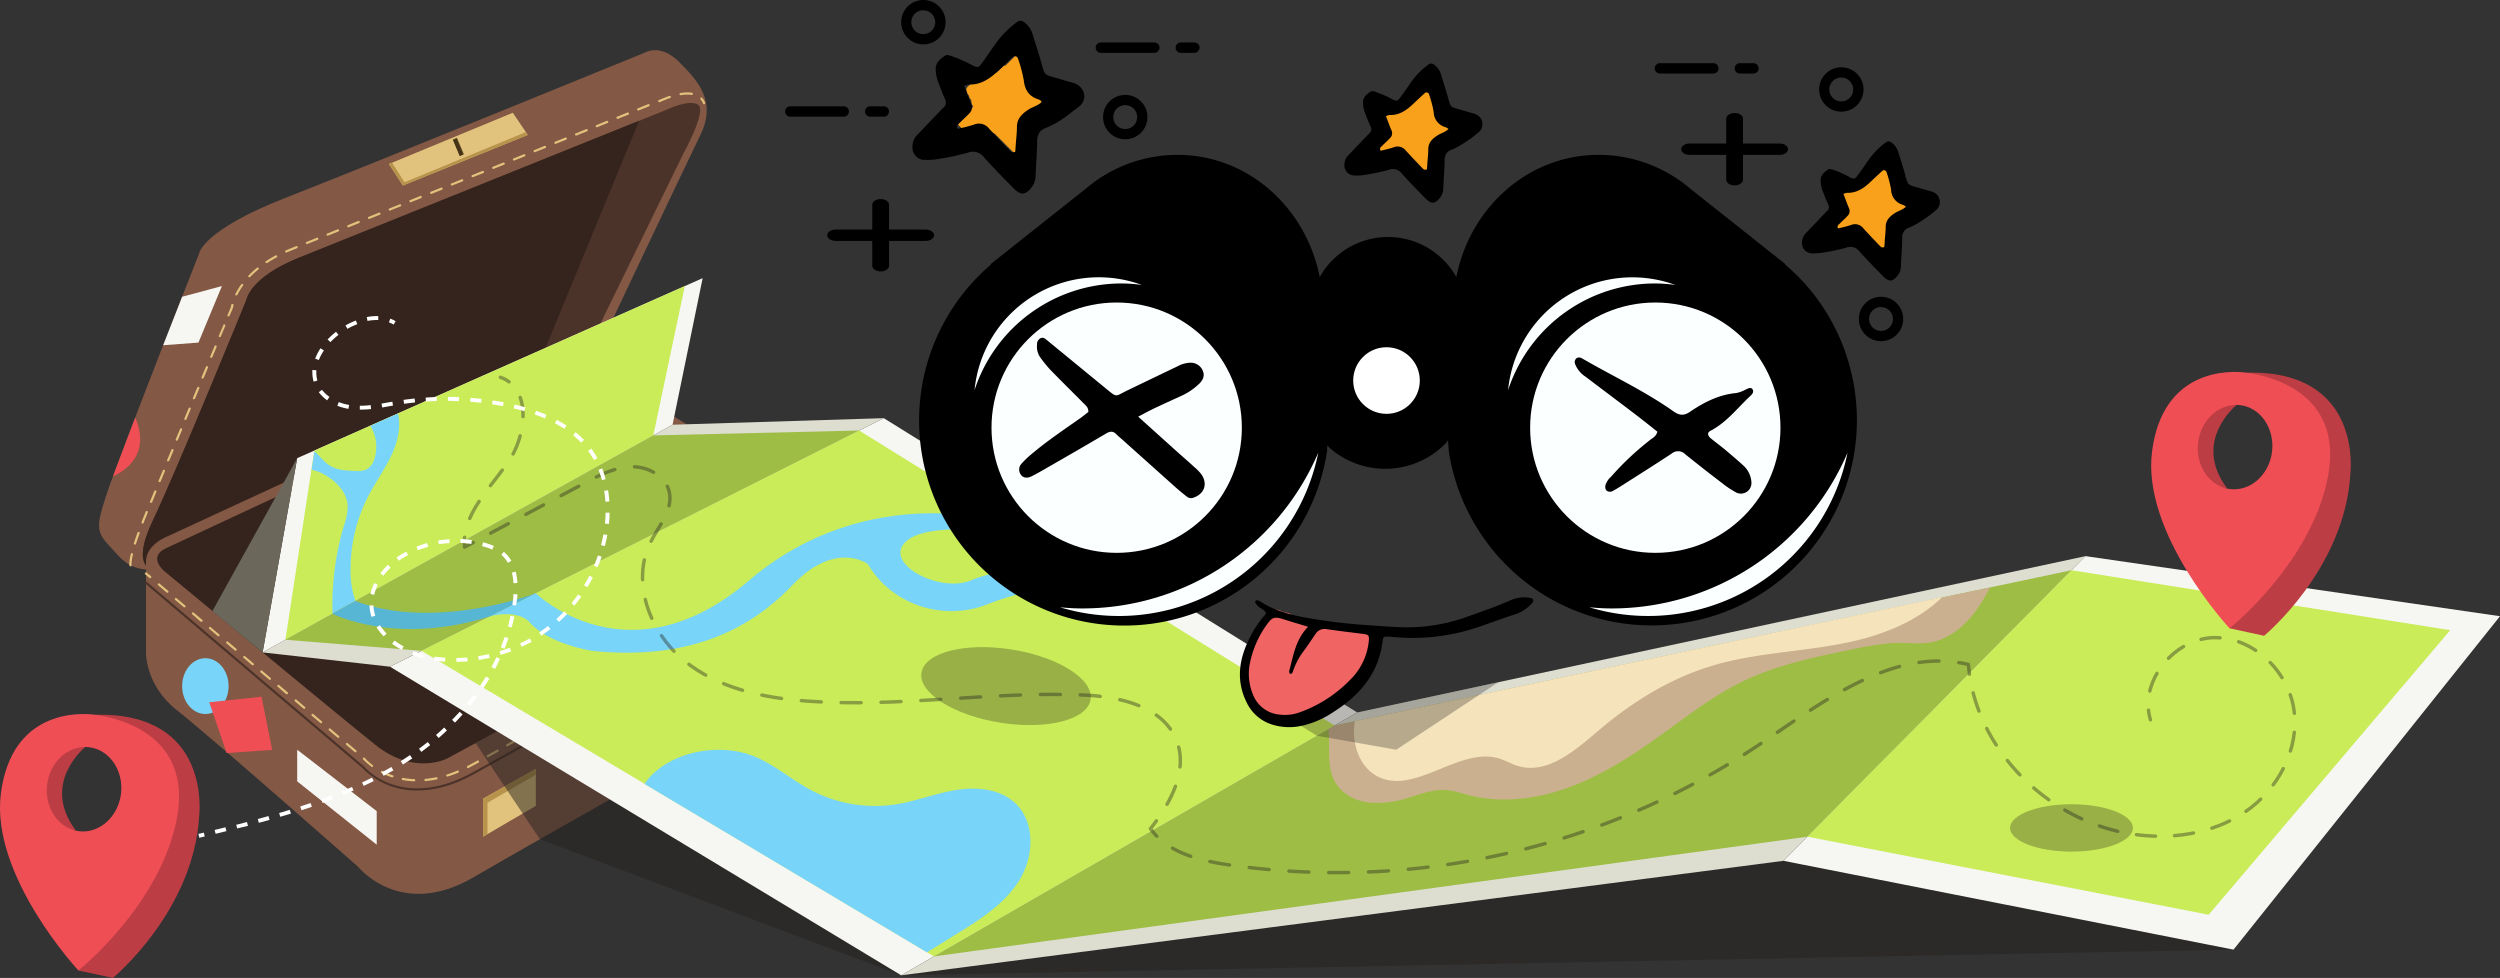 <svg xmlns="http://www.w3.org/2000/svg" viewBox="0 0 724.43 283.37"><rect x="0" y="0" width="724.43" height="283.37" fill="#333333" stroke="none"/><title>mytrip0</title><g style="isolation:isolate"><g id="Layer_2" data-name="Layer 2"><g id="Layer_1-2" data-name="Layer 1"><path d="M165.41,109.36,48.53,163.8s-7.81,4.14-14.1-2.65-7.25-6.61-3.63-17.66,26.89-70,26.89-70,.76-6.68,25.16-16.21S186.57,15.37,186.57,15.37s4.57-3,10.1,2.47S207.73,29.28,203,39,173,102.11,173,102.11,171.73,106.41,165.41,109.36Z" style="fill:#835844"/><path d="M44.34,165.05s-6.67-.4,0-14.32S71.41,86.86,71.41,86.86s1-6.48,15.26-12.2,106.57-42.9,106.57-42.9,6.77-3.24,9.15-1.33S198,44.54,198,44.54L166.69,108.7S51,162.39,44.34,165.05Z" style="fill:#4c3329"/><path d="M86.67,74.66c-14.3,5.72-15.26,12.2-15.26,12.2s-20.4,50-27.07,63.87,0,14.32,0,14.32c5.19-2.07,76.37-35,107.71-49.56L185.2,35C162.43,44.17,98.38,70,86.67,74.66Z" style="fill:#35241d"/><path d="M37.86,164.13a.36.36,0,0,1-.31-.19,1.64,1.64,0,0,1-.08-.62,12.94,12.94,0,0,1,.44-2.8.31.31,0,0,1,.39-.23.32.32,0,0,1,.24.39,11.67,11.67,0,0,0-.42,2.64,1.44,1.44,0,0,0,0,.36.32.32,0,0,1-.16.42A.31.31,0,0,1,37.86,164.13Zm1.26-6.32H39a.33.33,0,0,1-.21-.41c.31-.94.66-2,1.07-3.08a.33.33,0,0,1,.41-.19.33.33,0,0,1,.2.42c-.4,1.09-.76,2.12-1.06,3.05A.31.31,0,0,1,39.12,157.81Zm2.22-6.09-.12,0a.32.32,0,0,1-.18-.42l0-.1c.31-.78.71-1.76,1.18-2.93a.32.32,0,0,1,.42-.17.31.31,0,0,1,.18.42c-.47,1.16-.87,2.14-1.17,2.92l0,.09A.32.32,0,0,1,41.34,151.72Zm2.44-6a.31.31,0,0,1-.13,0,.32.32,0,0,1-.17-.42l1.23-3a.32.32,0,0,1,.42-.18.33.33,0,0,1,.18.43l-1.23,3A.32.32,0,0,1,43.78,145.69Zm2.47-6a.27.27,0,0,1-.12,0,.31.31,0,0,1-.18-.42l1.24-3a.32.32,0,1,1,.6.24l-1.24,3A.33.33,0,0,1,46.25,139.67Zm2.48-6a.27.27,0,0,1-.12,0,.31.31,0,0,1-.18-.42l1.25-3a.32.32,0,0,1,.42-.18.33.33,0,0,1,.18.43l-1.25,3A.33.33,0,0,1,48.73,133.66Zm2.49-6a.25.25,0,0,1-.12,0,.32.32,0,0,1-.18-.42l1.25-3a.32.32,0,0,1,.42-.17.32.32,0,0,1,.18.42l-1.25,3A.31.31,0,0,1,51.22,127.65Zm2.49-6a.25.25,0,0,1-.12,0,.32.32,0,0,1-.17-.42l1.24-3a.33.33,0,0,1,.43-.18.32.32,0,0,1,.17.42l-1.25,3A.31.31,0,0,1,53.71,121.65Zm2.5-6-.12,0a.33.33,0,0,1-.18-.43l1.25-3a.33.33,0,0,1,.43-.17.32.32,0,0,1,.17.42l-1.25,3A.31.31,0,0,1,56.21,115.65Zm2.5-6-.12,0a.33.33,0,0,1-.18-.43l1.25-3a.33.33,0,0,1,.43-.17.32.32,0,0,1,.17.42l-1.25,3A.31.31,0,0,1,58.71,109.65Zm2.51-6-.13,0a.33.33,0,0,1-.17-.43l1.25-3a.32.32,0,0,1,.42-.17.32.32,0,0,1,.18.42l-1.26,3A.31.31,0,0,1,61.22,103.65Zm2.5-6-.12,0a.33.33,0,0,1-.18-.43l1.26-3A.33.33,0,0,1,65.1,94a.34.34,0,0,1,.18.43l-1.26,3A.31.31,0,0,1,63.72,97.65Zm2.51-6a.25.25,0,0,1-.12,0,.33.33,0,0,1-.18-.43l.43-1,.54-1.3c0-.09,0-.33.14-.68a.31.31,0,0,1,.39-.24.32.32,0,0,1,.24.39,5.85,5.85,0,0,0-.13.65h0A13.36,13.36,0,0,1,67,90.42l-.43,1A.31.31,0,0,1,66.23,91.64Zm2.26-6.09a.32.32,0,0,1-.14,0,.33.33,0,0,1-.15-.44,20.3,20.3,0,0,1,1.71-2.81.32.32,0,0,1,.52.38,19.94,19.94,0,0,0-1.65,2.72A.32.32,0,0,1,68.49,85.55Zm3.76-5.25a.31.31,0,0,1-.22-.09.32.32,0,0,1,0-.46,27.09,27.09,0,0,1,2.41-2.22.33.33,0,0,1,.46,0,.32.32,0,0,1,0,.45,27.34,27.34,0,0,0-2.36,2.17A.29.29,0,0,1,72.25,80.3Zm5-4.11a.32.32,0,0,1-.27-.14.32.32,0,0,1,.09-.45c.88-.58,1.83-1.15,2.81-1.67a.32.32,0,0,1,.44.13.34.34,0,0,1-.13.44c-1,.52-1.9,1.07-2.76,1.64A.31.31,0,0,1,77.25,76.19Zm5.69-3.08a.31.31,0,0,1-.29-.19.32.32,0,0,1,.16-.43c.47-.2,1-.41,1.45-.61l1.57-.63a.32.32,0,0,1,.42.18.33.33,0,0,1-.18.42l-1.57.63-1.43.61A.27.27,0,0,1,82.94,73.11Zm6-2.46a.32.32,0,0,1-.12-.62l3-1.22a.32.32,0,0,1,.42.18.31.31,0,0,1-.18.42l-3,1.22Zm6-2.43a.32.32,0,0,1-.12-.62l3-1.22a.34.34,0,0,1,.42.18.33.33,0,0,1-.18.43l-3,1.21Zm6-2.42a.33.33,0,0,1-.13-.63l3-1.21a.33.33,0,0,1,.42.18.31.31,0,0,1-.18.42l-3,1.22Zm6-2.42a.33.33,0,0,1-.12-.63l3-1.21a.32.32,0,0,1,.42.18.31.31,0,0,1-.18.42l-3,1.21Zm6-2.42a.33.33,0,0,1-.12-.63l3-1.21a.33.33,0,0,1,.42.18.31.31,0,0,1-.18.42l-3,1.21A.27.27,0,0,1,113.11,61Zm6-2.42a.33.33,0,0,1-.12-.63l3-1.21a.33.33,0,0,1,.24.61l-3,1.2A.27.27,0,0,1,119.14,58.54Zm6-2.42a.33.33,0,0,1-.12-.63l3-1.2a.31.31,0,0,1,.42.18.32.32,0,0,1-.18.42l-3,1.21Zm6-2.42a.34.34,0,0,1-.31-.2.32.32,0,0,1,.18-.42l3-1.21a.32.32,0,1,1,.24.6l-3,1.2Zm6-2.41a.33.33,0,0,1-.12-.63l3-1.21a.33.33,0,0,1,.42.18.31.31,0,0,1-.18.42l-3,1.21A.27.27,0,0,1,137.23,51.29Zm6-2.42a.35.35,0,0,1-.31-.2.34.34,0,0,1,.19-.43l3-1.21a.33.33,0,0,1,.42.19.32.32,0,0,1-.18.42l-3,1.21Zm6-2.42a.34.34,0,0,1-.31-.2.33.33,0,0,1,.18-.42l3-1.21a.32.32,0,1,1,.24.6l-3,1.21Zm6-2.41a.35.35,0,0,1-.31-.21.34.34,0,0,1,.18-.42l3-1.21a.33.33,0,0,1,.42.18.31.31,0,0,1-.18.42l-3,1.21A.27.27,0,0,1,155.32,44Zm6-2.42a.33.33,0,0,1-.12-.63l3-1.2a.31.31,0,0,1,.42.18.32.32,0,0,1-.18.42l-3,1.21Zm6-2.42a.32.32,0,0,1-.12-.62l3-1.21a.33.33,0,1,1,.25.6l-3,1.21A.25.25,0,0,1,167.38,39.2Zm6-2.41a.32.32,0,0,1-.3-.21.34.34,0,0,1,.18-.42l3-1.21a.33.33,0,0,1,.42.18.31.31,0,0,1-.18.42l-3,1.21A.27.27,0,0,1,173.41,36.79Zm6-2.42a.33.33,0,0,1-.12-.63l3-1.21a.34.34,0,0,1,.42.18.33.33,0,0,1-.18.43l-3,1.2A.27.27,0,0,1,179.45,34.37Zm6-2.42a.33.33,0,0,1-.12-.63l3-1.21a.34.34,0,0,1,.42.18.33.33,0,0,1-.18.42l-3,1.22Zm19.1-1.8a.33.33,0,0,1-.31-.21,3.67,3.67,0,0,0-.71-1.2.34.34,0,0,1,0-.46.32.32,0,0,1,.46,0,4.44,4.44,0,0,1,.83,1.4.33.33,0,0,1-.19.42Zm-13-.63a.32.32,0,0,1-.12-.62l1.69-.68s.54-.23,1.37-.51a.32.32,0,0,1,.41.2.32.32,0,0,1-.2.41c-.81.27-1.32.5-1.33.5l-1.7.68A.25.25,0,0,1,191.55,29.52Zm6.19-2a.32.32,0,0,1-.32-.27.33.33,0,0,1,.27-.38,11.09,11.09,0,0,1,3.32-.09.32.32,0,1,1-.09.64,10.5,10.5,0,0,0-3.13.09Z" style="fill:#e1c37d"/><polygon points="52.78 85.99 64.31 82.89 57.5 99.27 47.28 100.04 52.78 85.99" style="fill:#f6f6f2"/><path d="M32.76,138s11.85-4.36,6.43-17Z" style="fill:#ef4e55"/><path d="M42.31,163.14v25.7s-.4,9.64,9,17,52.45,45.32,52.45,45.32,12.24,15.4,33.4,3.08S231,201,231,201s12.81-6.41,12.89-16.22,1.06-24.88,1.06-24.88,1.13-4,0-7.06-9.73-7.45-9.73-7.45L171,105.66s-7.78-3.24-14.83,0l-107.5,49.7S42,157.79,42.31,163.14Z" style="fill:#835844"/><path d="M66.24,198.82c0,4.46-3,8.08-6.73,8.08s-6.73-3.62-6.73-8.08,3-8.09,6.73-8.09S66.24,194.35,66.24,198.82Z" style="fill:#78d5f9"/><polygon points="60.63 203.49 75.78 201.89 78.87 217.29 65.68 218.21 60.63 203.49" style="fill:#ef4e55"/><polygon points="86.12 217.25 109.16 235.04 109.16 244.77 86.12 226.42 86.12 217.25" style="fill:#f6f6f2"/><path d="M48.07,158.88l109.57-51.15s5.61-3.44,12.89.69,68.26,41.41,68.26,41.41,9.25,5.61-1.28,11.41-107.9,58.53-107.9,58.53-9.54,5.11-20.85-3.94-61.19-50.36-61.19-50.36S42.69,161.39,48.07,158.88Z" style="fill:#35241d"/><polygon points="139.98 231.43 139.98 242.45 155.27 233.51 155.27 222.8 139.98 231.43" style="fill:#e1c37d"/><polygon points="166.41 217.04 166.41 224.49 176.75 218.44 176.75 211.21 166.41 217.04" style="fill:#e1c37d"/><polygon points="198.44 199.02 198.44 206.47 208.78 200.43 208.78 193.19 198.44 199.02" style="fill:#e1c37d"/><polygon points="216.96 185.55 216.96 196.58 232.25 187.63 232.25 176.75 216.96 185.55" style="fill:#e1c37d"/><path d="M121,229.06a21.87,21.87,0,0,1-16.12-6.63L42.09,169.09a.33.33,0,0,1,0-.46.34.34,0,0,1,.46,0L105.37,222a19.86,19.86,0,0,0,8.06,5.2c4.82,1.7,12.8,2.51,23.41-3.33,20.54-11.31,106.8-59.85,107.66-60.34a.34.34,0,0,1,.45.13.33.33,0,0,1-.13.44c-.87.49-87.12,49-107.67,60.34C130.91,227.85,125.52,229.06,121,229.06Z" style="fill:#4c3329"/><path d="M43.54,167.56a.31.31,0,0,1-.21-.07l-1.24-1.05a.32.32,0,1,1,.42-.49l1.24,1a.33.33,0,0,1,0,.46A.29.29,0,0,1,43.54,167.56Z" style="fill:#e1c37d"/><path d="M120,226.42h0a25.35,25.35,0,0,1-3.27-.36.33.33,0,1,1,.12-.64,22.42,22.42,0,0,0,3.18.35.32.32,0,0,1,.31.33A.33.33,0,0,1,120,226.42Zm3.24-.08a.33.33,0,0,1,0-.65,27.26,27.26,0,0,0,3.17-.47.33.33,0,0,1,.39.25.32.32,0,0,1-.25.38,29,29,0,0,1-3.25.49Zm-9.61-1.09a.18.18,0,0,1-.1,0,21.45,21.45,0,0,1-3-1.28.34.34,0,0,1-.14-.44.33.33,0,0,1,.44-.14,20.24,20.24,0,0,0,2.95,1.25.32.32,0,0,1-.11.63Zm16-.21a.33.33,0,0,1-.31-.23.32.32,0,0,1,.21-.4c1-.31,2-.69,3-1.11a.32.32,0,0,1,.42.18.32.32,0,0,1-.17.42c-1,.43-2.07.81-3.08,1.13Zm6-2.47a.33.33,0,0,1-.29-.18.33.33,0,0,1,.14-.44l1.43-.75,1.42-.79a.32.32,0,0,1,.44.13.32.32,0,0,1-.12.44l-1.43.78c-.48.27-1,.53-1.44.77A.42.42,0,0,1,135.56,222.57Zm-27.71-.28a.26.26,0,0,1-.19-.07,17.06,17.06,0,0,1-2.5-2.16.32.32,0,0,1,0-.46.33.33,0,0,1,.46,0A16.68,16.68,0,0,0,108,221.7a.32.32,0,0,1,.07.45A.31.31,0,0,1,107.85,222.29Zm33.42-2.85a.33.33,0,0,1-.28-.16.34.34,0,0,1,.12-.45l2.85-1.58a.33.33,0,0,1,.44.13.32.32,0,0,1-.12.44l-2.85,1.58A.29.29,0,0,1,141.27,219.44ZM103,218a.28.28,0,0,1-.21-.08l-2.48-2.1a.33.33,0,0,1,0-.46.32.32,0,0,1,.45,0l2.48,2.1a.33.33,0,0,1,0,.46A.32.32,0,0,1,103,218Zm44-1.74a.32.32,0,0,1-.15-.61l2.84-1.59a.33.33,0,0,1,.44.13.32.32,0,0,1-.12.44l-2.85,1.59A.42.42,0,0,1,147,216.28Zm-49-2.46a.32.32,0,0,1-.21-.08l-2.48-2.1a.34.34,0,0,1,0-.46.33.33,0,0,1,.46,0l2.48,2.11a.32.32,0,0,1,0,.45A.3.3,0,0,1,98,213.82Zm54.65-.71a.31.31,0,0,1-.28-.17.32.32,0,0,1,.12-.44l2.84-1.59a.33.33,0,0,1,.32.57l-2.84,1.59A.47.47,0,0,1,152.65,213.11Zm5.68-3.18a.33.33,0,0,1-.28-.16.31.31,0,0,1,.12-.44l2.84-1.59a.32.32,0,0,1,.32.56l-2.84,1.59A.32.32,0,0,1,158.33,209.93Zm-65.28-.32a.28.28,0,0,1-.21-.08l-2.48-2.1a.32.32,0,1,1,.42-.49l2.48,2.1a.33.33,0,0,1,0,.46A.32.32,0,0,1,93.05,209.61Zm71-2.85a.32.32,0,0,1-.29-.17.33.33,0,0,1,.13-.44l2.84-1.59a.33.33,0,0,1,.44.13.32.32,0,0,1-.13.44l-2.83,1.59A.47.47,0,0,1,164,206.76Zm-75.92-1.35a.37.37,0,0,1-.21-.08l-2.47-2.1a.33.33,0,0,1,0-.46.34.34,0,0,1,.46,0l2.47,2.11a.31.31,0,0,1,0,.45A.3.3,0,0,1,88.09,205.41Zm81.59-1.83a.33.33,0,0,1-.28-.16.34.34,0,0,1,.12-.45l2.84-1.58a.31.31,0,0,1,.44.12.32.32,0,0,1-.12.44l-2.84,1.59A.29.29,0,0,1,169.68,203.58ZM83.14,201.2a.35.35,0,0,1-.21-.07L80.46,199a.32.32,0,1,1,.42-.49l2.47,2.1a.32.32,0,0,1,0,.46A.33.33,0,0,1,83.14,201.2Zm92.22-.8a.32.32,0,0,1-.29-.17.33.33,0,0,1,.13-.44L178,198.2a.34.34,0,0,1,.45.13.33.33,0,0,1-.13.44l-2.83,1.59A.32.32,0,0,1,175.36,200.4Zm5.67-3.18a.32.32,0,0,1-.28-.17.33.33,0,0,1,.12-.44L183.7,195a.31.31,0,0,1,.44.12.32.32,0,0,1-.12.44l-2.83,1.59A.29.29,0,0,1,181,197.22ZM78.19,197a.34.34,0,0,1-.21-.08l-2.47-2.1a.32.32,0,0,1,0-.46.34.34,0,0,1,.46,0l2.47,2.11a.31.31,0,0,1,0,.45A.3.3,0,0,1,78.19,197Zm108.5-3a.33.33,0,0,1-.28-.16.32.32,0,0,1,.13-.44l2.84-1.6a.33.33,0,0,1,.44.13.32.32,0,0,1-.13.44L186.85,194A.29.29,0,0,1,186.69,194ZM73.24,192.79a.33.33,0,0,1-.21-.07l-2.47-2.11a.31.31,0,0,1,0-.45.32.32,0,0,1,.46,0l2.47,2.1a.32.32,0,0,1,0,.46A.34.34,0,0,1,73.24,192.79Zm119.13-1.93a.32.32,0,0,1-.28-.17.33.33,0,0,1,.12-.44l2.84-1.59a.33.33,0,0,1,.44.12.34.34,0,0,1-.12.45l-2.84,1.59A.47.47,0,0,1,192.37,190.86ZM68.29,188.59a.34.34,0,0,1-.21-.08l-2.47-2.1a.32.32,0,0,1,0-.46.34.34,0,0,1,.46,0L68.5,188a.32.32,0,0,1,0,.45A.33.33,0,0,1,68.29,188.59ZM198,187.67a.33.33,0,0,1-.28-.16.32.32,0,0,1,.12-.44l2.84-1.59a.32.32,0,0,1,.44.12.32.32,0,0,1-.12.44l-2.84,1.59A.29.29,0,0,1,198,187.67Zm5.67-3.18a.32.32,0,0,1-.28-.17.33.33,0,0,1,.12-.44l2.84-1.59a.32.32,0,1,1,.32.56l-2.84,1.6A.29.29,0,0,1,203.71,184.49Zm-140.37-.11a.33.33,0,0,1-.21-.07l-2.48-2.11a.32.32,0,0,1,0-.45.31.31,0,0,1,.45,0l2.48,2.1a.33.33,0,0,1,0,.46A.36.36,0,0,1,63.34,184.38Zm146-3.08a.33.33,0,0,1-.28-.16.32.32,0,0,1,.13-.44l2.83-1.6a.33.33,0,0,1,.32.57l-2.84,1.59A.29.29,0,0,1,209.38,181.3Zm-151-1.12a.34.34,0,0,1-.21-.08L55.7,178a.33.33,0,0,1,0-.46.32.32,0,0,1,.45,0l2.48,2.1a.33.33,0,0,1,0,.46A.36.36,0,0,1,58.39,180.18Zm156.67-2.06a.32.32,0,0,1-.29-.17.33.33,0,0,1,.13-.44l2.83-1.59a.32.32,0,0,1,.44.12.31.31,0,0,1-.12.44l-2.84,1.6A.42.42,0,0,1,215.06,178.12ZM53.44,176a.31.31,0,0,1-.21-.07l-2.48-2.11a.32.32,0,0,1,0-.45.31.31,0,0,1,.45,0l2.48,2.1a.34.34,0,0,1,0,.46A.32.32,0,0,1,53.44,176Zm167.29-1a.32.32,0,0,1-.29-.17.33.33,0,0,1,.13-.44l2.83-1.59a.34.34,0,0,1,.45.12.32.32,0,0,1-.13.44l-2.83,1.6A.32.32,0,0,1,220.73,174.93ZM48.49,171.77a.28.28,0,0,1-.21-.08l-2.48-2.1a.34.34,0,0,1,0-.46.33.33,0,0,1,.46,0l2.48,2.1a.33.33,0,0,1,0,.46A.32.32,0,0,1,48.49,171.77Zm177.91,0a.33.33,0,0,1-.28-.16.33.33,0,0,1,.12-.45l2.84-1.59a.33.33,0,0,1,.44.12.32.32,0,0,1-.12.44l-2.84,1.6A.32.32,0,0,1,226.4,171.74Zm5.67-3.19a.32.32,0,0,1-.15-.61l2.83-1.59a.34.34,0,0,1,.45.12.32.32,0,0,1-.13.44l-2.84,1.6A.29.29,0,0,1,232.07,168.55Zm5.68-3.19a.32.32,0,0,1-.28-.17.33.33,0,0,1,.12-.44l2.85-1.6a.32.32,0,1,1,.31.57l-2.84,1.6A.42.42,0,0,1,237.75,165.36Z" style="fill:#e1c37d"/><path d="M243.25,162.26a.33.33,0,0,1-.28-.16.32.32,0,0,1,.13-.44l1.4-.8a.34.34,0,0,1,.45.13.33.33,0,0,1-.13.44l-1.41.79A.29.29,0,0,1,243.25,162.26Z" style="fill:#e1c37d"/><path d="M169.5,219.65a5.28,5.28,0,0,1,5-2.67s.29,9.44,6.77,7.72,24.18-10,21.26-22.78c0,0,1.52-3.91,4-2.95,0,0,3.43,14.39-7.53,21.83s-18.87,14.1-25.93,8.48C173,229.28,169.89,227.37,169.5,219.65Z" style="fill:#35241d"/><polygon points="141.26 241.7 141.26 232.63 155.27 224.49 155.27 222.8 139.98 231.43 139.98 242.45 141.26 241.7" style="fill:#b7934b"/><polygon points="216.96 196.58 216.96 185.55 232.25 176.75 232.25 178.78 218.37 186.66 218.49 195.68 216.96 196.58" style="fill:#b7934b"/><polygon points="166.41 224.49 166.41 217.04 176.75 211.21 176.75 212.11 167.16 217.85 167.16 224.05 166.41 224.49" style="fill:#b7934b"/><polygon points="198.44 206.47 199.5 205.85 199.5 199.4 208.78 194.1 208.78 193.19 198.44 199.02 198.44 206.47" style="fill:#b7934b"/><polygon points="112.69 47.52 116.74 53.75 152.94 39.09 148.59 32.67 112.69 47.52" style="fill:#e1c37d"/><polygon points="112.69 47.52 116.74 53.75 152.94 39.09 152.38 38.27 117.22 52.81 113.61 47.14 112.69 47.52" style="fill:#b7934b"/><rect x="132.18" y="39.96" width="1.28" height="5.19" transform="translate(-6.12 54.7) rotate(-22.76)" style="fill:#604a23"/><polygon points="131.31 40.63 132.29 40.23 134.21 44.78 133.23 45.2 131.31 40.63" style="fill:#443317"/><polygon points="261.14 282.62 647.21 275.18 724.43 178.56 393.26 206.47 261.14 282.62" style="fill:#262320;opacity:0.5;mix-blend-mode:multiply"/><polygon points="261.14 282.62 156.44 243.19 137.82 215.32 151.2 208.07 261.14 282.62" style="fill:#262320;opacity:0.5;mix-blend-mode:multiply"/><polygon points="113 193.19 261.14 282.62 393.26 206.47 256.09 121.17 113 193.19" style="fill:#f6f6f2"/><polygon points="261.14 282.62 516.8 249.44 604.32 161.15 393.26 206.47 261.14 282.62" style="fill:#ddddd0"/><polygon points="516.8 249.44 647.21 275.18 724.43 178.56 604.32 161.15 516.8 249.44" style="fill:#f6f6f2"/><polygon points="113 193.19 76.1 189.05 194.89 123.07 256.09 121.17 113 193.19" style="fill:#ddddd0"/><polygon points="76.1 189.05 86.12 132.76 203.61 80.6 194.89 123.07 76.1 189.05" style="fill:#f6f6f2"/><polygon points="86.12 132.76 61.54 177.09 76.1 189.05 86.12 132.76" style="fill:#6b685b"/><polygon points="91.08 130.56 82.71 185.38 189.31 126.17 198.44 82.89 91.08 130.56" style="fill:#caec58"/><path d="M106.73,143.73c1.85-3.55,4.15-6.84,6-10.4s3.17-7.5,2.9-11.5a16.58,16.58,0,0,0-.3-2l-8,3.57a11.71,11.71,0,0,1,1.14,9.65,5.11,5.11,0,0,1-2.3,3,6.57,6.57,0,0,1-3.12.42c-2.57-.08-5.28-.19-7.46-1.55-1.64-1-2.81-2.63-4.23-3.95l-.25-.22-.82,5.39a12.64,12.64,0,0,1,4.12,1.63c3.24,1.94,6.15,5,6.35,8.8a17.22,17.22,0,0,1-1.09,5.73,80.33,80.33,0,0,0-3.31,25.51l6.63-3.68a26.25,26.25,0,0,1-1.41-9A46.27,46.27,0,0,1,106.73,143.73Z" style="fill:#78d5f9"/><polygon points="82.71 185.38 122.14 188.59 248.96 124.75 189.31 126.17 82.71 185.38" style="fill:#9ebd44"/><polygon points="122.14 188.59 270.64 277.14 386.74 210.24 248.96 124.75 122.14 188.59" style="fill:#caec58"/><path d="M155.27,171.91s26.78,26.15,61.69-3.64,75.27-16.67,75.27-16.67l5.64,3.5s-27.51-4.8-35.08,1.57,9.61,15.51,18.8,11.41,30.29-4.28,30.29-4.28l7.26,4.5s-19.42,1.27-32.64,6.67-28.3.09-35-11.5c0,0-9.32-7.12-22,6.19s-30.79,21.76-57.94,18.93c0,0-12.81-1.89-18.4-8.59,0,0-3.27-3.47-11.21-1.39Z" style="fill:#78d5f9"/><path d="M276.92,270.82c6.92-4.27,14.1-8.77,18.41-15.67s4.77-16.93-1.19-22.46c-4.4-4.1-11.07-4.72-17-3.78s-11.6,3.23-17.54,4.16A39.68,39.68,0,0,1,235.1,229c-5.69-3-10.62-7.4-16.57-9.83-9.59-3.92-23.33-1.73-30.44,6.25a13.31,13.31,0,0,0-1.32,1.74l81.84,48.8.44-.27Z" style="fill:#78d5f9"/><polygon points="270.64 277.14 523.73 242.45 600.26 165.24 386.74 210.24 270.64 277.14" style="fill:#9ebd44"/><polygon points="523.73 242.45 640.01 265.06 710 182.61 600.26 165.24 523.73 242.45" style="fill:#caec58"/><g style="opacity:0.4;mix-blend-mode:multiply"><path d="M145,109.33a9.12,9.12,0,0,1,2.5,1.31" style="fill:none;stroke:#262320;stroke-linecap:round;stroke-linejoin:round"/><path d="M150.74,115.17c2,5.52.2,13.34-3.42,18.61-4.27,6.22-10.24,12.2-12.16,19.15" style="fill:none;stroke:#262320;stroke-linecap:round;stroke-linejoin:round;stroke-dasharray:5.645,5.645"/><path d="M134.63,155.7a16.68,16.68,0,0,0,0,2.83l2.5-1.33" style="fill:none;stroke:#262320;stroke-linecap:round;stroke-linejoin:round"/><path d="M142.19,154.47,169.39,140c4.27-2.29,8.74-4.62,13.59-4.74s10.12,2.77,11,7.52c1,5.12-3.11,9.62-5.44,14.28-5.73,11.41-.37,26,9.47,34.17s23,11,35.76,11.92c26.7,2,53.52-2.94,80.28-1.75,10.58.47,23,3.31,26.9,13.18,2.73,6.95-.07,14.47-4.27,20.95" style="fill:none;stroke:#262320;stroke-linecap:round;stroke-linejoin:round;stroke-dasharray:5.779,5.779"/><path d="M335.09,237.86c-.56.77-1.14,1.53-1.72,2.26a19.17,19.17,0,0,0,1.82,2.17" style="fill:none;stroke:#262320;stroke-linecap:round;stroke-linejoin:round"/><path d="M339.77,245.78c4.78,2.74,10.66,4,16.21,4.82A220.34,220.34,0,0,0,509,216.29c17.2-11.48,35.8-26.15,55.69-24.63" style="fill:none;stroke:#262320;stroke-linecap:round;stroke-linejoin:round;stroke-dasharray:5.77,5.77"/><path d="M567.6,192c.93.14,1.85.32,2.78.54.08.94.18,1.89.31,2.82" style="fill:none;stroke:#262320;stroke-linecap:round;stroke-linejoin:round"/><path d="M571.76,200.78c5.38,20.72,24.34,37.48,45.74,40.86,11.35,1.8,23.56.1,33.06-6.36s15.77-18.12,14.18-29.5-12-21.38-23.47-21c-9.58.36-18.1,9-18.74,18.23" style="fill:none;stroke:#262320;stroke-linecap:round;stroke-linejoin:round;stroke-dasharray:5.528,5.528"/><path d="M622.58,205.81a15,15,0,0,0,.56,2.77" style="fill:none;stroke:#262320;stroke-linecap:round;stroke-linejoin:round"/></g><path d="M387,226.83c2,3.37,5.91,5.3,9.82,5.75a29.09,29.09,0,0,0,11.6-1.53c3.64-1.1,7.34-2.48,11.12-2.09a35,35,0,0,1,5.57,1.33c10,2.7,20.74,1.22,30.39-2.47s18.36-9.46,26.73-15.52c7.29-5.26,14.46-10.81,22.54-14.75,9.7-4.73,20.39-7,31-9.2,4.92-1,9.89-2.08,14.92-2.06,2.87,0,5.76.35,8.59-.11,5.64-.93,10.32-5,13.61-9.65a57.44,57.44,0,0,0,3.77-6.31l-189.87,40-1.82,1.05c.1,1.65.18,3.28.17,4.88C385.08,219.82,385.11,223.69,387,226.83Z" style="fill:#cbb08f"/><path d="M399,224.88c10.9,5.91,23.94-8.86,35.71-5,1.69.56,3.24,1.49,4.93,2,8.47,2.76,16.64-4.26,23.41-10.06,9.76-8.35,20.92-15.28,33.23-18.95,12.85-3.83,26.49-4,39.6-6.81,9.82-2.09,19.84-6.12,26.88-13L392.6,209a17.37,17.37,0,0,0-.21,1.8C392,216.26,394.17,222.27,399,224.88Z" style="fill:#f5e4bb"/><path d="M22.72,281.22l10,2.15s23.37-19.2,25-46.92c0,0,3.81-30.15-30-29.32,0,0,20.06,6.4,19,23.5s-23.55,46-23.55,46Z" style="fill:#bd3d44"/><path d="M24.6,216.57s-12.89,10.44-2.68,24l-11.09-.35L9.26,225.1,12.5,216l4.64-1.7S22.81,212.66,24.6,216.57Z" style="fill:#bd3d44"/><path d="M27.74,207.13C22.48,206.39,3.37,206,.26,229.88s22.46,51.34,22.46,51.34,23.79-19,28.52-44S33,207.87,27.74,207.13ZM23,240.88c-5.93-.67-10.12-6.65-9.37-13.37s6.16-11.63,12.08-11,10.12,6.64,9.37,13.36S28.88,241.54,23,240.88Z" style="fill:#ef4e55"/><path d="M646.07,182.07l10,2.16s23.36-19.21,25-46.93c0,0,3.81-30.14-30-29.31,0,0,20.06,6.39,19,23.49s-23.54,46.05-23.54,46.05Z" style="fill:#bd3d44"/><path d="M648,117.43s-12.89,10.43-2.69,24l-11.09-.35L632.6,126l3.25-9.14,4.64-1.71S646.16,113.52,648,117.43Z" style="fill:#bd3d44"/><path d="M651.08,108c-5.26-.74-24.36-1.09-27.47,22.75s22.46,51.33,22.46,51.33,23.79-19,28.51-44S656.34,108.72,651.08,108Zm-4.78,33.74c-5.93-.66-10.12-6.64-9.37-13.36s6.16-11.63,12.09-11,10.12,6.65,9.37,13.37S652.23,142.39,646.3,141.73Z" style="fill:#ef4e55"/><path d="M96.3,177.83s18.26,9.45,45.67.78l13.3-6.7s-28.86,11.1-52.34,2.24Z" style="fill:#57b6d3"/><rect x="57.61" y="241.44" width="1.62" height="1.14" transform="translate(-54.86 20.31) rotate(-13.49)" style="fill:#fff"/><path d="M62.48,241.61l-.28-1.11,3.13-.77.27,1.11Zm6.25-1.55L68.45,239l3.11-.8.29,1.11ZM75,238.43l-.29-1.1c1-.28,2.06-.56,3.09-.86l.31,1.11Zm6.21-1.74-.32-1.1,3.08-.92.33,1.09Q82.73,236.24,81.17,236.69Zm6.17-1.9L87,233.7c1-.33,2-.67,3-1l.37,1.08Zm6.11-2.1-.4-1.08c1-.36,2-.74,3-1.13l.41,1.07C95.47,231.94,94.46,232.32,93.45,232.69Zm6-2.34L99,229.29c1-.4,2-.82,3-1.25l.46,1C101.46,229.52,100.46,229.94,99.47,230.35Zm5.91-2.61-.49-1c1-.45,1.93-.92,2.88-1.4l.52,1C107.32,226.81,106.35,227.28,105.38,227.74Zm5.77-2.93-.55-1c.94-.51,1.87-1,2.79-1.57l.58,1Q112.58,224,111.15,224.81Zm5.58-3.26-.61-1c.9-.57,1.79-1.15,2.67-1.76l.65,1C118.55,220.38,117.64,221,116.73,221.55Zm5.35-3.66-.69-.92c.86-.63,1.7-1.29,2.54-1.95l.71.89C123.8,216.58,122.94,217.24,122.08,217.89Zm5-4.06-.75-.86c.8-.7,1.59-1.41,2.37-2.15l.78.84C128.75,212.4,127.94,213.12,127.13,213.83Zm4.72-4.44-.82-.8c.75-.76,1.48-1.54,2.19-2.33l.85.76C133.34,207.83,132.61,208.61,131.85,209.39Zm4.33-4.83-.88-.72c.68-.82,1.34-1.66,2-2.51l.92.68Q137.21,203.32,136.18,204.56Zm3.89-5.19-.94-.64c.6-.89,1.18-1.79,1.72-2.69l1,.6C141.27,197.55,140.68,198.47,140.07,199.37Zm3.38-5.55-1-.54q.76-1.42,1.44-2.85l1,.49C144.46,191.88,144,192.86,143.45,193.82Zm-11.18-2v-1.15c1.05,0,2.12-.06,3.17-.15l.1,1.14C134.45,191.7,133.35,191.75,132.27,191.77Zm-3.26-.09c-.8-.05-1.61-.12-2.41-.22l-.84-.11.17-1.13.81.11q1.17.13,2.34.21Zm9.75-.46-.18-1.13c1-.17,2.1-.37,3.12-.61l.26,1.12C140.91,190.84,139.83,191.05,138.76,191.22Zm-16.21-.54a28.52,28.52,0,0,1-3.12-1l.42-1.06a29.26,29.26,0,0,0,3,1Zm22.56-.93-.34-1.09c1-.31,2-.66,3-1l.41,1.06C147.18,189.07,146.14,189.43,145.11,189.75Zm-28.66-1.49a25,25,0,0,1-2.79-1.76l.68-.92a22.65,22.65,0,0,0,2.66,1.67Zm29.76-.32-1.06-.43c.4-1,.77-2,1.11-3l1.08.36C147,185.9,146.62,186.93,146.21,187.94Zm5-.54-.49-1c1-.45,1.91-.94,2.82-1.45l.56,1C153.14,186.43,152.16,186.93,151.18,187.4Zm-40-3.06a16.51,16.51,0,0,1-2.07-2.6l1-.62a14.84,14.84,0,0,0,1.93,2.42Zm45.69-.14-.63-1c.82-.54,1.63-1.13,2.4-1.72l.17-.14.7.91-.12.09C158.53,183,157.7,183.63,156.85,184.2Zm-8.56-2.42-1.11-.3c.28-1,.52-2.06.73-3.09l1.12.23C148.82,179.67,148.57,180.73,148.29,181.78Zm13.69-1.6-.77-.84c.78-.71,1.54-1.46,2.27-2.23l.83.79C163.56,178.69,162.78,179.46,162,180.18Zm-54.33-1.47a12.4,12.4,0,0,1-.61-3.3l1.14-.06a11.76,11.76,0,0,0,.55,3Zm58.82-3.25-.89-.73c.67-.81,1.32-1.66,1.92-2.53l.94.66C167.82,173.75,167.15,174.62,166.47,175.46Zm-16.89-.05-1.13-.15c.11-.8.2-1.6.27-2.41,0-.25,0-.5.05-.75l1.14.07c0,.26,0,.52,0,.78C149.78,173.78,149.69,174.6,149.58,175.41Zm-41.13-3.1-1.12-.25a14.14,14.14,0,0,1,1.12-3.15l1,.5A13,13,0,0,0,108.45,172.31Zm61.77-2.17-1-.6c.55-.9,1.07-1.83,1.55-2.77l1,.52C171.31,168.25,170.78,169.21,170.22,170.14ZM148.79,169a16.63,16.63,0,0,0-.46-3.07l1.11-.28a18.07,18.07,0,0,1,.49,3.28Zm-37.68-2.17-.91-.7a21.07,21.07,0,0,1,2.21-2.46l.79.83A18.87,18.87,0,0,0,111.11,166.78Zm62.07-2.44-1.05-.45c.41-1,.79-2,1.14-3l1.08.37C174,162.32,173.61,163.34,173.18,164.34Zm-26-1.3a8.75,8.75,0,0,0-1.56-2l-.36-.31.73-.88a4.59,4.59,0,0,1,.41.36,9.61,9.61,0,0,1,1.78,2.25Zm-31.6-.59-.66-.93c.44-.31.89-.62,1.35-.9s1-.57,1.44-.84l.54,1c-.46.25-.92.52-1.38.8S116,162.15,115.61,162.45Zm5.52-3-.43-1.06a32.42,32.42,0,0,1,3.1-1.08l.31,1.1A28.39,28.39,0,0,0,121.13,159.44Zm21.54-.26a18.22,18.22,0,0,0-2.18-.77l-.78-.22.29-1.11.81.23a18.82,18.82,0,0,1,2.32.82Zm32.62-1-1.11-.29c.27-1,.5-2.06.69-3.1L176,155C175.8,156.05,175.56,157.12,175.29,158.17Zm-48.1-.48-.2-1.12a32.4,32.4,0,0,1,3.25-.4l.08,1.14A29.71,29.71,0,0,0,127.19,157.69Zm9.43-.14a29.78,29.78,0,0,0-3.14-.29l0-1.14a29.47,29.47,0,0,1,3.26.3Zm39.84-5.79-1.14-.12c.11-1,.18-2.12.2-3.16l1.15,0C176.65,149.58,176.58,150.68,176.46,151.76Zm-1-6.45c-.07-1.06-.19-2.12-.36-3.14l1.13-.18c.17,1,.3,2.15.37,3.25Zm-1-6.23a26.84,26.84,0,0,0-1-3l1.07-.42a31.46,31.46,0,0,1,1,3.11Zm-2.32-5.84a25.16,25.16,0,0,0-1.6-2.53l-.09-.12.92-.68.09.13a24.76,24.76,0,0,1,1.68,2.65Zm-3.72-5.05a26.14,26.14,0,0,0-2.31-2.13l.72-.88a27.11,27.11,0,0,1,2.42,2.22Zm-4.86-4c-.86-.56-1.77-1.1-2.73-1.6l.54-1c1,.52,1.93,1.07,2.82,1.65Zm-5.59-3c-.94-.41-1.94-.8-3-1.16l.38-1.07c1,.36,2.07.76,3,1.17Zm-6-2.12c-1-.28-2-.55-3.09-.79l.26-1.12c1.07.25,2.13.52,3.15.81Zm-47.68-.42v-1.14a27.61,27.61,0,0,0,3.15-.19l.12,1.14A29.66,29.66,0,0,1,104.27,118.7Zm-3.3-.25a16,16,0,0,1-3.21-.89l.42-1.07a14.57,14.57,0,0,0,3,.83Zm9.79-.39-.19-1.13,2-.36,1.13-.19.19,1.12-1.12.2Zm35-.39c-1.05-.19-2.1-.37-3.16-.53l.17-1.13c1.07.16,2.14.34,3.2.54ZM117.09,117l-.16-1.13c1.07-.15,2.14-.28,3.22-.39l.12,1.14C119.21,116.73,118.15,116.86,117.09,117Zm22.32-.28q-1.59-.18-3.18-.3l.09-1.14c1.08.08,2.15.18,3.22.31Zm-16-.37-.07-1.14c1.07-.07,2.15-.13,3.23-.16l0,1.14C125.58,116.23,124.52,116.28,123.45,116.35Zm9.59-.12c-1.07,0-2.13-.07-3.2-.08V115c1.08,0,2.16,0,3.24.08ZM94.81,116a10.92,10.92,0,0,1-2.43-2.36l.92-.68A9.91,9.91,0,0,0,95.47,115Zm-3.93-5.41a9.27,9.27,0,0,1-.36-2.57,7.38,7.38,0,0,1,0-.82l1.14.09c0,.24,0,.49,0,.73a8.16,8.16,0,0,0,.31,2.26Zm1.52-6.26-1.07-.41a15.51,15.51,0,0,1,1.54-3l1,.63A13.83,13.83,0,0,0,92.4,104.3Zm3.37-5.18-.84-.78a21.52,21.52,0,0,1,2.44-2.23l.71.9A21.11,21.11,0,0,0,95.77,99.12Zm4.91-3.85-.56-1a21.75,21.75,0,0,1,3-1.42l.42,1.06A22.78,22.78,0,0,0,100.68,95.27ZM106.49,93l-.22-1.12a14.88,14.88,0,0,1,3.34-.28l0,1.14A13.65,13.65,0,0,0,106.49,93Z" style="fill:#fff"/><path d="M114.06,94.06a8.24,8.24,0,0,0-1.37-.66l.41-1.07a11,11,0,0,1,1.54.75Z" style="fill:#fff"/><ellipse cx="291.52" cy="198.82" rx="10.73" ry="24.81" transform="translate(49.32 455.43) rotate(-80.95)" style="fill:#262320;opacity:0.3;mix-blend-mode:multiply"/><ellipse cx="600.26" cy="239.91" rx="17.79" ry="6.86" style="fill:#262320;opacity:0.3;mix-blend-mode:multiply"/><polygon points="381.59 213.2 404.58 217.25 434.19 197.68 393.26 206.47 386.74 202.42 370.8 206.46 381.59 213.2" style="fill:#262320;opacity:0.3;mix-blend-mode:multiply"/><path d="M525.6,85.31a58.37,58.37,0,0,0-8.37-8.7l.11-.09-27.74-22h0a40.89,40.89,0,0,0-26.33-9.65C442.82,44.87,426,60.11,422,80.28a22.68,22.68,0,0,0-39.58,0c-4-20.17-20.81-35.41-41.26-35.41a40.89,40.89,0,0,0-26.33,9.65h0l-27.74,22,.11.09a59.44,59.44,0,1,0,97.36,54l.06-1.55.63.69a24.46,24.46,0,0,0,33.93-1.56l.42-.67.2,3.09A59.47,59.47,0,1,0,525.6,85.31Z"/><circle cx="480" cy="123.93" r="30.85" style="fill:#a8e5dc"/><circle cx="480" cy="123.93" r="23.32" style="fill:#4dc7bc"/><circle cx="401.77" cy="110.27" r="9.65" style="fill:#fff"/><circle cx="480" cy="123.93" r="16.02" style="fill:#218e81"/><circle cx="479.66" cy="123.93" r="36.27" style="fill:#fcffff"/><circle cx="323.58" cy="123.93" r="36.27" style="fill:#fcffff"/><path d="M467,176.31c-2.17,0-4.32-.14-6.45-.33A58.94,58.94,0,0,0,534,136.62q.81-2.7,1.37-5.46A74.36,74.36,0,0,1,467,176.31Z" style="fill:#fcffff"/><path d="M313.62,176.31c-2.18,0-4.32-.14-6.45-.33a58.94,58.94,0,0,0,73.46-39.36q.81-2.7,1.37-5.46A74.38,74.38,0,0,1,313.62,176.31Z" style="fill:#fcffff"/><path d="M479.58,82.14a44.63,44.63,0,0,1,5.89.43A36.19,36.19,0,0,0,437,113.07,44.83,44.83,0,0,1,479.58,82.14Z" style="fill:#fcffff"/><path d="M325,82.14a44.63,44.63,0,0,1,5.89.43,36.19,36.19,0,0,0-46.45,21.49,36.59,36.59,0,0,0-2.05,9A44.83,44.83,0,0,1,325,82.14Z" style="fill:#fcffff"/><path d="M515.69,41.59H505.07v-7.2c0-.9-1.09-1.64-2.43-1.64s-2.43.74-2.43,1.64v7.2H489.59c-1.35,0-2.43.74-2.43,1.64s1.08,1.65,2.43,1.65h10.62v7.19c0,.91,1.09,1.65,2.43,1.65s2.43-.74,2.43-1.65V44.88h10.62c1.34,0,2.43-.74,2.43-1.65S517,41.59,515.69,41.59Z"/><path d="M268.25,66.52H257.62v-7.2c0-.91-1.09-1.64-2.43-1.64s-2.43.73-2.43,1.64v7.2H242.14c-1.34,0-2.43.73-2.43,1.64s1.09,1.65,2.43,1.65h10.62V77c0,.91,1.09,1.65,2.43,1.65s2.43-.74,2.43-1.65V69.81h10.63c1.34,0,2.42-.74,2.42-1.65S269.59,66.52,268.25,66.52Z"/><path d="M496.53,21.31H481a1.49,1.49,0,1,1,0-3h15.49a1.49,1.49,0,0,1,0,3Z"/><path d="M508.1,21.31h-3.94a1.49,1.49,0,1,1,0-3h3.94a1.49,1.49,0,0,1,0,3Z"/><path d="M244.53,33.81H229a1.49,1.49,0,1,1,0-3h15.49a1.49,1.49,0,0,1,0,3Z"/><path d="M256.1,33.81h-3.94a1.49,1.49,0,1,1,0-3h3.94a1.49,1.49,0,0,1,0,3Z"/><path d="M334.53,15.31H319a1.49,1.49,0,1,1,0-3h15.49a1.49,1.49,0,0,1,0,3Z"/><path d="M346.1,15.31h-3.94a1.49,1.49,0,1,1,0-3h3.94a1.49,1.49,0,0,1,0,3Z"/><path d="M545.07,98.86a6.43,6.43,0,1,1,6.43-6.43A6.44,6.44,0,0,1,545.07,98.86Zm0-9.89a3.46,3.46,0,1,0,3.45,3.46A3.46,3.46,0,0,0,545.07,89Z"/><path d="M326.07,40.36a6.43,6.43,0,1,1,6.43-6.43A6.44,6.44,0,0,1,326.07,40.36Zm0-9.89a3.46,3.46,0,1,0,3.45,3.46A3.46,3.46,0,0,0,326.07,30.47Z"/><path d="M267.57,12.86A6.43,6.43,0,1,1,274,6.43,6.44,6.44,0,0,1,267.57,12.86Zm0-9.89A3.46,3.46,0,1,0,271,6.43,3.46,3.46,0,0,0,267.57,3Z"/><path d="M533.57,32.36A6.43,6.43,0,1,1,540,25.93,6.44,6.44,0,0,1,533.57,32.36Zm0-9.89A3.46,3.46,0,1,0,537,25.93,3.46,3.46,0,0,0,533.57,22.47Z"/><path d="M495.6,124.86c4.61-2.37,7.71-6.45,11.36-9.9.59-.56,1.37-1.22.93-2.06s-1.34-.35-2.07,0a9.82,9.82,0,0,1-2.74,1c-5,.45-9.35,2.69-13.42,5.46-1.78,1.21-3.13,1-4.82-.22-8.4-5.92-17.74-10.25-26.6-15.4a1.56,1.56,0,0,0-1.33,0,1.49,1.49,0,0,0-.49,1.75,7.78,7.78,0,0,0,3.07,3.7c4.79,3.65,9.62,7.25,14.41,10.9,2.18,1.66,4.32,3.38,6.36,5-.38,1.41-1.35,1.79-2.1,2.39a83.34,83.34,0,0,0-11.36,10.7,5.3,5.3,0,0,0-1.58,2.41c-.11.67-.08,1.37.55,1.72a1.64,1.64,0,0,0,1.37.07c1.28-.68,2.51-1.48,3.75-2.26,4.52-2.89,9.07-5.75,13.55-8.71a2.89,2.89,0,0,1,3.92.24q5.33,4.29,10.77,8.43a27.14,27.14,0,0,0,4.06,2.68,3.06,3.06,0,0,0,4.33-2.91,7.16,7.16,0,0,0-2.17-4.79c-1.66-1.55-3.4-3-5.15-4.49-1.49-1.26-3.07-2.41-4.58-3.65C494.78,126.12,494.73,125.31,495.6,124.86Z" style="fill-rule:evenodd"/><path d="M313.28,121c-4.92,3.47-9.93,6.81-14.53,10.72a24.56,24.56,0,0,0-2.79,2.7,2.45,2.45,0,0,0-.11,3.16c.58.86,1.75,1.12,3.07.44,2-1,4-2.2,6-3.34,5.21-3,10.43-6,15.61-9.07,1.15-.68,2.07-.74,3,.26.56.59,1.21,1.09,1.82,1.64q7.81,7,15.64,14c1,.86,2,1.68,3,2.46a1.93,1.93,0,0,0,1.85.24c3.07-1.06,4.14-3.84,2.44-6.53a11.17,11.17,0,0,0-2-2.16c-1.79-1.65-3.64-3.24-5.46-4.87l-11-9.91c2-1.06,3.29-1.76,4.59-2.38,2.5-1.19,5-2.32,7.53-3.48a18.4,18.4,0,0,0,5.65-3.77c1.28-1.31,1.53-2.61.8-4a3.8,3.8,0,0,0-3.6-2,8.56,8.56,0,0,0-3.71,1.1c-4.7,2.24-9.38,4.51-14.07,6.76-4.23,2-3,2.49-7.1-.84l-.76-.62-15.84-13c-.5-.41-1-.83-1.74-.53a2,2,0,0,0-1.07,2,5.39,5.39,0,0,0,1,3.68,43.1,43.1,0,0,0,2.76,3.4c3.17,3.27,6.43,6.46,9.63,9.7.66.68,1.55,1.25,1.48,2.62C314.81,119.8,314.07,120.41,313.28,121Z" style="fill-rule:evenodd"/><path d="M301.47,31.4c-2,.83-3.33,2.47-4.83,3.92A3.38,3.38,0,0,0,295.59,38c0,1.29,0,2.59-.09,3.88a6.47,6.47,0,0,1-.53,2.91.4.4,0,0,1-.64,0l0,0a1.51,1.51,0,0,0-.59-.5l-.09-.09a1,1,0,0,0-.52-.52l-.09-.08a1,1,0,0,0-.52-.53l-.08-.08a1.05,1.05,0,0,0-.53-.53l-.08-.08a1,1,0,0,0-.52-.52l-.09-.08a1,1,0,0,0-.52-.53l-.08-.08a1,1,0,0,0-.53-.53l-.08-.08a1,1,0,0,0-.52-.52l-.09-.09a1,1,0,0,0-.52-.52l-.09-.08a1,1,0,0,0-.52-.53l-.07-.07a2.31,2.31,0,0,0-2.45-.08l-.26,0-.24.13c-.55.44-1.34,0-1.87.53l-.29,0-.27.12a1.87,1.87,0,0,1-1.82,0l-.06,0a1.28,1.28,0,0,0-.56-.52l-.08-.08a1.05,1.05,0,0,0-.53-.53l-.08-.08a1,1,0,0,0-.53-.52l-.08-.08a1,1,0,0,0-.52-.53l-.09-.08a1.09,1.09,0,0,0-.52-.54l-.07-.08A.88.88,0,0,1,278,35.1l0,0a1.81,1.81,0,0,1,.64-.65l0,0a2,2,0,0,1,.65-.65l0,0a1.81,1.81,0,0,1,.65-.64l0,0a1.9,1.9,0,0,1,.64-.65l0,0a2.12,2.12,0,0,1,.64-.66l0,0c.14-.25.39-.42.54-.67a3.74,3.74,0,0,0,.27-.42s-.13-.12-.2-.19c-.57-.5-.11-1.34-.59-1.87l0,0c-.43-.31-.33-.88-.64-1.25l0,0c-.44-.34-.34-.92-.62-1.33a.27.27,0,0,0,0-.32,2.32,2.32,0,0,1,.55-.77h0a6.92,6.92,0,0,0,.61-.6h0c.21-.19.41-.39.61-.6h0c.21-.2.41-.4.6-.61h0q.32-.28.6-.6h0c.22-.19.41-.41.65-.58l0,0a.41.41,0,0,1,.58-.12l2.3.13c.27.17.53.24.78,0l0,0a2.09,2.09,0,0,1,.68-.61l-.06.06c.25-.46.88-.31,1.15-.72h0a7.11,7.11,0,0,1,.68-.55l0,0a1.29,1.29,0,0,1,.7-.6l-.07.05a1,1,0,0,1,.83-.65.36.36,0,0,0,.37-.25.77.77,0,0,0,.46-.46l.08-.08a1,1,0,0,0,.53-.53l.08-.08a1,1,0,0,0,.52-.52l.09-.09a1,1,0,0,0,.52-.52l.09-.08a1,1,0,0,0,.52-.53l.09-.08a1.38,1.38,0,0,1,1.25,0l.09.08a1,1,0,0,0,.53.53l.08.08a1,1,0,0,0,.53.52l.08.08a1,1,0,0,0,.52.53l.09.08a1,1,0,0,0,.52.53l.08.08a1.39,1.39,0,0,0,.52.58l0,0c.29.38.22.9.54,1.26v0c.57.53.14,1.37.59,1.95a.45.45,0,0,0,.1.48c.44.57.07,1.36.51,1.94a.43.43,0,0,0,.11.49,2.17,2.17,0,0,0,.56.53,4.09,4.09,0,0,1,.45,2.28c0,.88.08,1.76.13,2.64.16.17.19.31.1.42A.33.33,0,0,1,301.47,31.4Z" style="fill:#f9a11b;fill-rule:evenodd"/><path d="M421.47,38.9c-2,.83-3.33,2.47-4.83,3.92a3.38,3.38,0,0,0-1.05,2.68c0,1.29,0,2.59-.09,3.88a6.47,6.47,0,0,1-.53,2.91.4.4,0,0,1-.64,0l0,0a1.51,1.51,0,0,0-.59-.5l-.09-.09a1,1,0,0,0-.52-.52l-.09-.08a1,1,0,0,0-.52-.53l-.08-.08a1.05,1.05,0,0,0-.53-.53l-.08-.08a1,1,0,0,0-.52-.52l-.09-.08a1,1,0,0,0-.52-.53l-.08-.08a1,1,0,0,0-.53-.53l-.08-.08a1,1,0,0,0-.52-.52l-.09-.09a1,1,0,0,0-.52-.52l-.09-.08a1,1,0,0,0-.52-.53l-.07-.07a2.31,2.31,0,0,0-2.45-.08l-.26,0-.24.13c-.55.44-1.34,0-1.87.53l-.29,0-.27.12a1.87,1.87,0,0,1-1.82,0l-.06,0a1.28,1.28,0,0,0-.56-.52l-.08-.08a1.05,1.05,0,0,0-.53-.53l-.08-.08a1,1,0,0,0-.53-.52l-.08-.08a1,1,0,0,0-.52-.53l-.09-.08a1.09,1.09,0,0,0-.52-.54l-.07-.08A.88.88,0,0,1,398,42.6l0,0a1.81,1.81,0,0,1,.64-.65l0,0a2,2,0,0,1,.65-.65l0,0a1.81,1.81,0,0,1,.65-.64l0,0a1.9,1.9,0,0,1,.64-.65l0,0a2.12,2.12,0,0,1,.64-.66l0,0c.14-.25.39-.42.54-.67a3.74,3.74,0,0,0,.27-.42s-.13-.12-.2-.19c-.57-.5-.11-1.34-.59-1.87l0,0c-.43-.31-.33-.88-.64-1.25l0,0c-.44-.34-.34-.92-.62-1.33a.27.27,0,0,0,0-.32,2.32,2.32,0,0,1,.55-.77h0a6.92,6.92,0,0,0,.61-.6h0c.21-.19.41-.39.61-.6h0c.21-.2.41-.4.6-.61h0q.32-.28.6-.6h0c.22-.19.41-.41.65-.58l0,0a.41.41,0,0,1,.58-.12l2.3.13c.27.17.53.24.78,0l0,0a2.09,2.09,0,0,1,.68-.61l-.06.06c.25-.46.88-.31,1.15-.72h0a7.11,7.11,0,0,1,.68-.55l0,0a1.29,1.29,0,0,1,.7-.6l-.07.05a1,1,0,0,1,.83-.65.36.36,0,0,0,.37-.25.77.77,0,0,0,.46-.46l.08-.08a1,1,0,0,0,.53-.53l.08-.08A1,1,0,0,0,413,25l.09-.09a1,1,0,0,0,.52-.52l.09-.08a1,1,0,0,0,.52-.53l.09-.08a1.38,1.38,0,0,1,1.25,0l.09.08a1,1,0,0,0,.53.53l.08.08a1,1,0,0,0,.53.52l.08.08a1,1,0,0,0,.52.53l.09.08a1,1,0,0,0,.52.53l.08.08a1.39,1.39,0,0,0,.52.58l0,0c.29.38.22.9.54,1.26v0c.57.53.14,1.37.59,1.95a.45.45,0,0,0,.1.48c.44.57.07,1.36.51,1.94a.43.43,0,0,0,.11.49,2.17,2.17,0,0,0,.56.53,4.09,4.09,0,0,1,.45,2.28c0,.88.08,1.76.13,2.64.16.17.19.31.1.42A.33.33,0,0,1,421.47,38.9Z" style="fill:#f9a11b;fill-rule:evenodd"/><path d="M554,61.9c-2,.83-3.33,2.47-4.83,3.92a3.38,3.38,0,0,0-1,2.68c0,1.29,0,2.59-.09,3.88a6.47,6.47,0,0,1-.53,2.91.4.4,0,0,1-.64,0l0,0a1.51,1.51,0,0,0-.59-.5l-.09-.09a1,1,0,0,0-.52-.52l-.09-.08a1,1,0,0,0-.52-.53l-.08-.08a1.05,1.05,0,0,0-.53-.53l-.08-.08a1,1,0,0,0-.52-.52l-.09-.08a1,1,0,0,0-.52-.53l-.08-.08a1,1,0,0,0-.53-.53l-.08-.08a1,1,0,0,0-.52-.52l-.09-.09a1,1,0,0,0-.52-.52l-.09-.08a1,1,0,0,0-.52-.53l-.07-.07a2.31,2.31,0,0,0-2.45-.08l-.26,0-.24.13c-.55.44-1.34,0-1.87.53l-.29,0-.27.12a1.87,1.87,0,0,1-1.82,0l-.06,0a1.28,1.28,0,0,0-.56-.52l-.08-.08a1.05,1.05,0,0,0-.53-.53l-.08-.08a1,1,0,0,0-.53-.52l-.08-.08a1,1,0,0,0-.52-.53l-.09-.08a1.09,1.09,0,0,0-.52-.54l-.07-.08a.88.88,0,0,1,.17-1.21l0,.05a1.81,1.81,0,0,1,.64-.65l0,0a2,2,0,0,1,.65-.65l0,0a1.81,1.81,0,0,1,.65-.64l0,0a1.9,1.9,0,0,1,.64-.65l0,0a2.12,2.12,0,0,1,.64-.66l0,0c.14-.25.39-.42.54-.67a3.74,3.74,0,0,0,.27-.42s-.13-.12-.2-.19c-.57-.5-.11-1.34-.59-1.87l0,0c-.43-.31-.33-.88-.64-1.25l0,0c-.44-.34-.34-.92-.62-1.33a.27.27,0,0,0,0-.32,2.32,2.32,0,0,1,.55-.77h0a6.92,6.92,0,0,0,.61-.6h0c.21-.19.41-.39.61-.6h0c.21-.2.41-.4.6-.61h0q.31-.28.6-.6h0c.22-.19.41-.41.65-.58l0,0a.41.41,0,0,1,.58-.12l2.3.13c.27.17.53.24.78,0l0,0a2.09,2.09,0,0,1,.68-.61l-.06.06c.25-.46.88-.31,1.15-.72h0a7.11,7.11,0,0,1,.68-.55l0,0a1.29,1.29,0,0,1,.7-.6l-.07.05a1,1,0,0,1,.83-.65.36.36,0,0,0,.37-.25.77.77,0,0,0,.46-.46l.08-.08a1,1,0,0,0,.53-.53l.08-.08a1,1,0,0,0,.52-.52l.09-.09a1,1,0,0,0,.52-.52l.09-.08a1,1,0,0,0,.52-.53l.09-.08a1.38,1.38,0,0,1,1.25,0l.09.08a1,1,0,0,0,.53.53l.08.08a1,1,0,0,0,.53.52l.08.08a1,1,0,0,0,.52.53l.09.08a1,1,0,0,0,.52.53l.08.08a1.39,1.39,0,0,0,.52.58l0,0c.29.38.22.9.54,1.26v0c.57.53.14,1.37.59,1.95a.45.45,0,0,0,.1.48c.44.57.07,1.36.51,1.94a.43.43,0,0,0,.11.49,2.17,2.17,0,0,0,.56.53,4.09,4.09,0,0,1,.45,2.28c0,.88.08,1.76.13,2.64.16.17.19.31.1.42A.33.33,0,0,1,554,61.9Z" style="fill:#f9a11b;fill-rule:evenodd"/><path d="M267.77,46.29a16.81,16.81,0,0,0,4.13-.23,74.09,74.09,0,0,0,8.52-1.8,4,4,0,0,1,4.73,1.33c2.76,3.09,5.67,6.06,8.59,9,2,2,3.33,2,5.12-.21A5.55,5.55,0,0,0,300.08,51c.11-3.32.44-6.63.46-9.94,0-2.08.73-3.43,2.73-4.07a14.63,14.63,0,0,0,1.5-.71c2.92-1.34,5.32-3.48,7.86-5.37s1.85-5.39-1-6.67a10.8,10.8,0,0,0-1.59-.48l-3.18-.94c-4.66-1.36-4-.72-5.28-5.24-.73-2.53-1.54-5-2.32-7.53a6.55,6.55,0,0,0-2.57-3.66,1.52,1.52,0,0,0-1.9-.06,27,27,0,0,0-6.37,6.46c-1.3,1.79-2.53,3.64-3.83,5.43-1,1.37-1.29,1.45-2.73.76a39.7,39.7,0,0,0-6.44-2.83c-.54-.14-1.07-.35-1.59,0-1.52,1-2.86,2.13-2.68,4.29a11.4,11.4,0,0,0,.67,3.23c.66,1.67,1.26,3.37,2,5a2,2,0,0,1-.48,2.56c-2.52,2.57-5,5.2-7.47,7.79a4.73,4.73,0,0,0-1.46,3.5,3.58,3.58,0,0,0,3.32,3.82Zm10.41-10.77h0c.86-.9,1.81-1.7,2.65-2.61a2.52,2.52,0,0,0,.55-3c-.72-1.6-1.27-3.29-1.93-5a4.24,4.24,0,0,1,1.27-.42c3.45.13,6-1.62,8.4-3.85q2.1-2,4.24-4A.94.94,0,0,1,295,17a40.56,40.56,0,0,1,1.68,6.38c.33,2.83,1.6,4.61,4.29,5.44a5.87,5.87,0,0,1,1,.62c-1.19,1.22-2.76,1.51-4,2.34-1.77,1.17-3.24,2.53-3.29,4.89,0,1.79-.23,3.58-.35,5.37-.05.67-.1,1.34-.14,1.94-1,.45-1.41-.2-1.86-.66-1.91-2-3.82-4-5.68-6a3.69,3.69,0,0,0-4.42-1.21,41.48,41.48,0,0,1-4.73,1.2C277,36.26,277.77,35.94,278.18,35.52Z" style="fill-rule:evenodd"/><path d="M524.79,73.41a14.22,14.22,0,0,0,3.32-.19A58.7,58.7,0,0,0,535,71.77a3.2,3.2,0,0,1,3.8,1.07c2.22,2.49,4.57,4.87,6.91,7.25,1.63,1.65,2.69,1.58,4.12-.17a4.39,4.39,0,0,0,1-2.77c.09-2.67.36-5.33.38-8a3,3,0,0,1,2.19-3.27,10.2,10.2,0,0,0,1.21-.57A36.4,36.4,0,0,0,560.87,61a3.08,3.08,0,0,0-.8-5.37,9.28,9.28,0,0,0-1.27-.38l-2.56-.75c-3.75-1.1-3.21-.58-4.25-4.22-.59-2-1.24-4-1.87-6.06a5.27,5.27,0,0,0-2.06-2.94,1.22,1.22,0,0,0-1.53-.05,21.43,21.43,0,0,0-5.12,5.2c-1,1.44-2,2.92-3.09,4.36-.8,1.11-1,1.17-2.19.62A31.83,31.83,0,0,0,531,49.12c-.43-.11-.86-.28-1.28,0-1.23.84-2.3,1.72-2.15,3.46a9,9,0,0,0,.53,2.59c.53,1.35,1,2.72,1.64,4a1.57,1.57,0,0,1-.39,2.06c-2,2.06-4,4.18-6,6.27a3.79,3.79,0,0,0-1.17,2.82,2.89,2.89,0,0,0,2.67,3.07Zm8.37-8.67h0c.69-.72,1.46-1.37,2.13-2.1a2,2,0,0,0,.45-2.43c-.58-1.29-1-2.64-1.56-4a3.55,3.55,0,0,1,1-.34c2.78.11,4.86-1.3,6.76-3.09,1.13-1.07,2.26-2.13,3.41-3.18a.76.76,0,0,1,1.32.3A32.73,32.73,0,0,1,548,55a4.62,4.62,0,0,0,3.45,4.37,4.28,4.28,0,0,1,.84.51c-1,1-2.22,1.21-3.23,1.88-1.42.94-2.6,2-2.64,3.93,0,1.44-.19,2.88-.29,4.32,0,.54-.07,1.07-.11,1.56-.78.37-1.13-.16-1.49-.53-1.54-1.6-3.07-3.21-4.57-4.85a3,3,0,0,0-3.56-1,36.44,36.44,0,0,1-3.8,1C532.22,65.34,532.83,65.08,533.16,64.74Z" style="fill-rule:evenodd"/><path d="M397.8,184.45a11.56,11.56,0,0,1-1.75,9.71,30.18,30.18,0,0,1-9.68,9.17,43.7,43.7,0,0,1-9.74,4.38l-2.55.82c-.16.29-.37.34-.63.11l0,0c-.5-.16-1,.09-1.5,0l-.28-.06-.27.1c-.54-.13-1.13.2-1.65-.19l.08,0c-.29-.07-.59-.16-.88-.25a.3.3,0,0,0-.43,0,1.3,1.3,0,0,1-1.13-.34l.07,0a1.84,1.84,0,0,1-.93-.45l.06,0a1.51,1.51,0,0,1-.92-.5l.1,0c-.62-.06-.72-.79-1.22-1h0c-.51-.22-.63-.85-1.1-1.11l0,0c-1-.52-.7-1.91-1.61-2.49-.27-.77-.54-1.54-.82-2.31.25-1.3-1-2.34-.65-3.65a.28.28,0,0,0-.07-.41c0-.59-.25-1.2.06-1.77v.05c.17-.51-.14-1.08.16-1.58v0c.2-.5-.16-1.1.24-1.57l0,.09a2.76,2.76,0,0,1,.31-1h0c.29-.46-.13-1.1.35-1.52l-.05.1a1.23,1.23,0,0,1,.38-1l0,.07a2.08,2.08,0,0,1,.39-1l0,0a5,5,0,0,1,.36-.93h0a9.13,9.13,0,0,1,.43-.89l0,0a3.12,3.12,0,0,1,.46-.91l0,.06a2.32,2.32,0,0,1,.44-.94l0,.07a1.56,1.56,0,0,1,.48-.93l-.05.08a1.17,1.17,0,0,1,.63-1,.34.34,0,0,0,.29-.35,2.84,2.84,0,0,0,.44-.73h0a2,2,0,0,1,.61-.9.48.48,0,0,0,.38-.4,2.38,2.38,0,0,0,.46-.69v0c.23-.55.85-.68,1.16-1.14l1.65-.61c.33.05.63.22,1,.24l.1.05a1.18,1.18,0,0,0,.77.34l.12,0c.37.44,1,0,1.38.47l-.09-.06a1.17,1.17,0,0,1,1,.44l-.08,0a1.7,1.7,0,0,1,1,.39l-.05,0a4.35,4.35,0,0,1,.92.38h0a3.47,3.47,0,0,0,.81.31.32.32,0,0,0,.44.06,1.32,1.32,0,0,1,1.13.33l-.07,0a4.34,4.34,0,0,1,.93.35h0c.72.3.68,1.25,1.34,1.61l.09,0c.4.44.94,0,1.37.25a3.44,3.44,0,0,0,1.89-.62c.49.26,1.07-.11,1.54.24l-.06,0,.87.28a.34.34,0,0,0,.46,0,1.55,1.55,0,0,1,1.1.29h0c.48.25,1.07-.12,1.53.3l-.09,0a4.51,4.51,0,0,1,.95.28h0c.45.36,1,0,1.47.27h0c.48.26,1.05-.09,1.52.25l-.06,0a8.47,8.47,0,0,0,.86.25.47.47,0,0,0,.53,0,2.69,2.69,0,0,1,1,.22.31.31,0,0,0,.44,0,2.21,2.21,0,0,1,1.1.21h0C397.12,184.28,397.51,184.21,397.8,184.45Z" style="fill:#f06464;fill-rule:evenodd"/><path d="M392.22,50.85a14.22,14.22,0,0,0,3.32-.19,58.67,58.67,0,0,0,6.85-1.44,3.22,3.22,0,0,1,3.81,1.06c2.22,2.49,4.56,4.88,6.91,7.26,1.62,1.64,2.68,1.58,4.12-.18a4.44,4.44,0,0,0,1-2.76c.08-2.67.35-5.33.37-8,0-1.68.59-2.76,2.2-3.27a11,11,0,0,0,1.2-.58,36.81,36.81,0,0,0,6.33-4.31,3.09,3.09,0,0,0-.8-5.37,11.13,11.13,0,0,0-1.28-.39l-2.56-.75c-3.75-1.1-3.2-.58-4.25-4.22-.58-2-1.24-4-1.86-6.06a5.33,5.33,0,0,0-2.07-2.94,1.22,1.22,0,0,0-1.52-.05,21.29,21.29,0,0,0-5.13,5.2c-1,1.44-2,2.93-3.08,4.36-.81,1.11-1,1.17-2.2.62a30.59,30.59,0,0,0-5.18-2.27c-.43-.12-.86-.29-1.28,0-1.22.83-2.3,1.71-2.15,3.45a8.86,8.86,0,0,0,.54,2.6c.53,1.34,1,2.71,1.63,4a1.57,1.57,0,0,1-.39,2.06c-2,2.07-4,4.19-6,6.27a3.79,3.79,0,0,0-1.17,2.82,2.88,2.88,0,0,0,2.67,3.07Zm8.37-8.67h0c.69-.72,1.46-1.36,2.13-2.09a2,2,0,0,0,.45-2.43c-.58-1.29-1-2.65-1.56-4a3.8,3.8,0,0,1,1-.33c2.79.1,4.86-1.3,6.76-3.1,1.13-1.06,2.26-2.13,3.42-3.17a.75.75,0,0,1,1.31.3,32.16,32.16,0,0,1,1.35,5.14,4.64,4.64,0,0,0,3.45,4.37,4.17,4.17,0,0,1,.84.5c-1,1-2.22,1.22-3.22,1.88-1.42.94-2.61,2-2.65,3.94,0,1.44-.18,2.87-.28,4.31,0,.54-.08,1.08-.11,1.57-.79.36-1.14-.17-1.5-.54-1.54-1.6-3.07-3.21-4.57-4.85a3,3,0,0,0-3.55-1,37.26,37.26,0,0,1-3.81,1C399.65,42.78,400.26,42.52,400.59,42.18Z" style="fill-rule:evenodd"/><path d="M396.61,181.17A161,161,0,0,1,378.53,179c-4.73-.87-9.36-2.08-13.43-4.77a2.11,2.11,0,0,0-.88-.31c-.14,0-.33.2-.47.34a.3.3,0,0,0-.05.29,7.18,7.18,0,0,0,.74,1c.73.75,1.82,1.08,2.37,1.95,0,.57-.37.8-.63,1.11a31.43,31.43,0,0,0-4.69,7.58c-2.64,5.8-3.13,11.61-.2,17.44a12.12,12.12,0,0,0,7.22,6.29,16.58,16.58,0,0,0,8.51.43,26,26,0,0,0,9.1-3.86c7.76-4.86,13.35-11.23,14.51-20.64.16-1.32.33-1.43,1.6-1.37.74,0,1.49.11,2.23.17a59,59,0,0,0,21.82-2.28c4.4-1.34,8.66-3.09,13.05-4.44a11.38,11.38,0,0,0,4.67-3.21.82.82,0,0,0-.45-1.44,9.89,9.89,0,0,0-5.94.69c-4,1.81-8.16,3.18-12.28,4.68a51.37,51.37,0,0,1-18.84,3.12c-3.3-.07-6.59-.37-9.88-.6Zm.06,4.24h0A18.22,18.22,0,0,1,391,197.23a38.11,38.11,0,0,1-14.46,9.21,12.45,12.45,0,0,1-5.67.64,9.08,9.08,0,0,1-7.76-5.74,15.59,15.59,0,0,1-.89-9.32,28.74,28.74,0,0,1,4.85-11c1.56-2.21,2.3-2.39,4.85-1.58,2.21.71,4.44,1.36,7.13,2.18-3.7,3.8-4.26,8.43-5.47,12.8a1.31,1.31,0,0,0,.07.61c0,.09.12.21.19.21s.46,0,.53-.11a3.79,3.79,0,0,0,.39-.87,20.19,20.19,0,0,1,3-5.6c1.2-1.62,2.31-3.31,3.46-5a3.09,3.09,0,0,1,3.32-1.33c3.58.53,7.18.93,10.77,1.4C396.51,183.91,396.76,184.22,396.67,185.41Z" style="fill-rule:evenodd"/></g></g></g></svg>